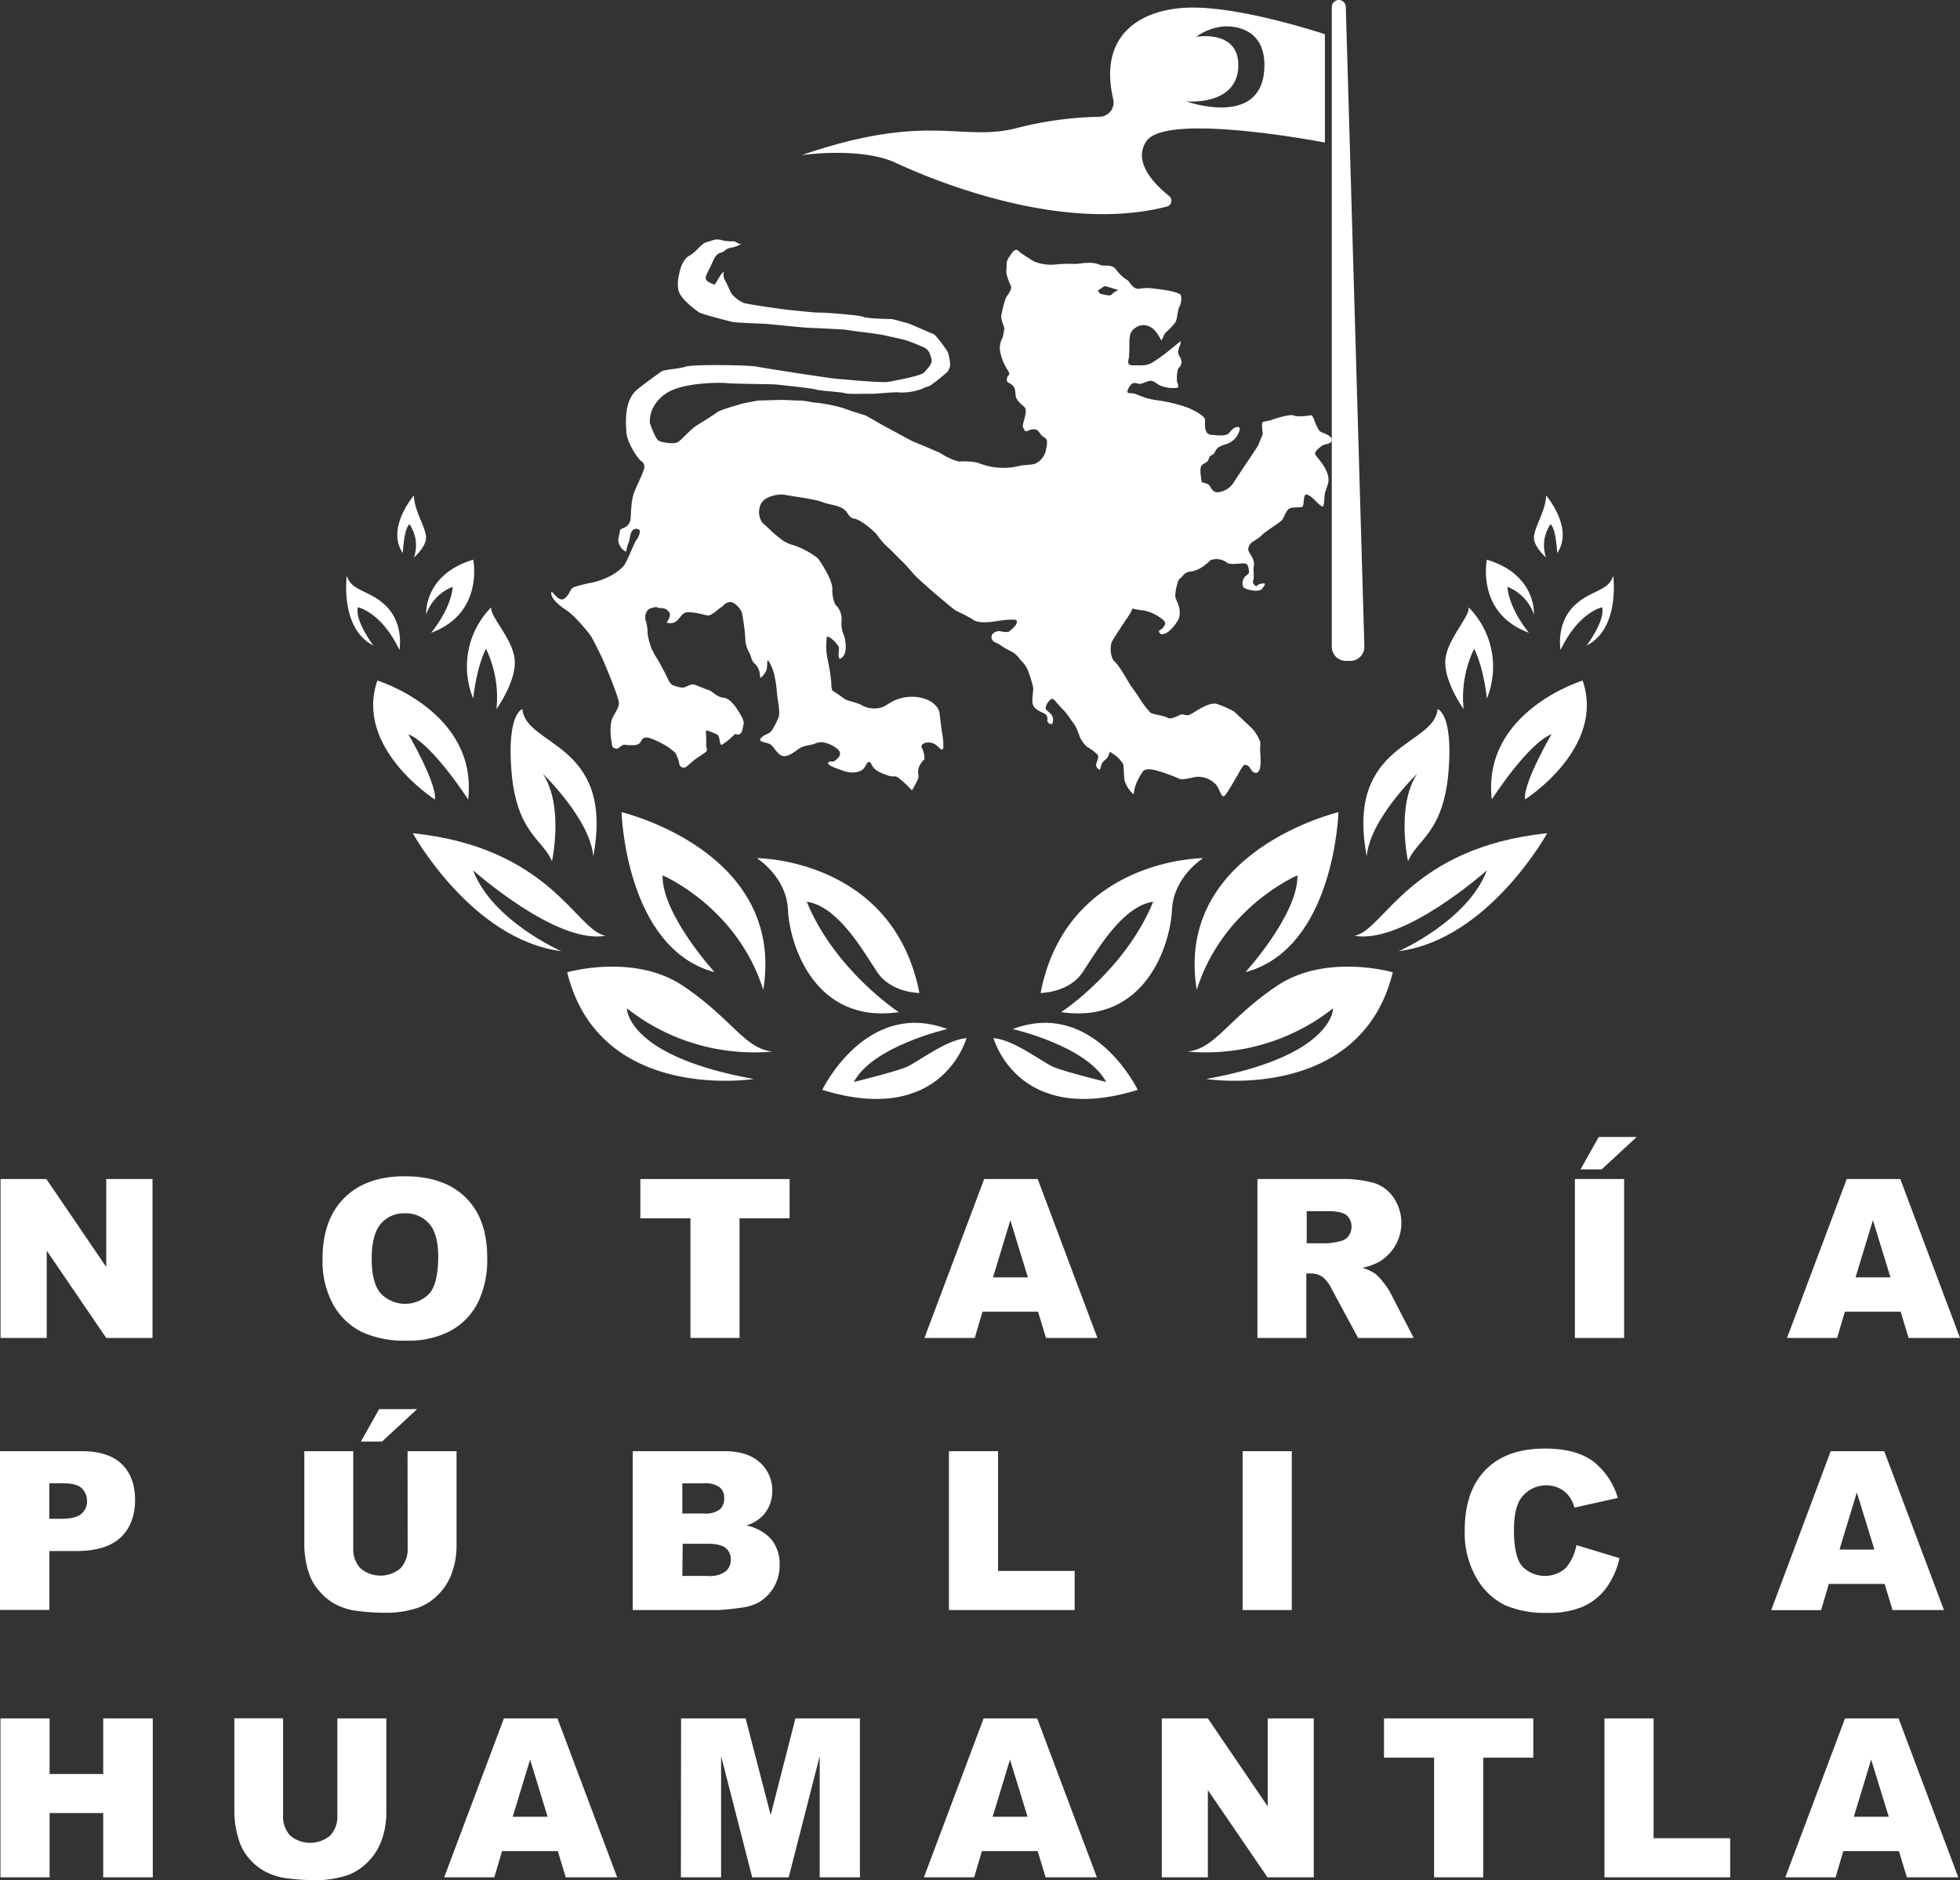 <svg xmlns="http://www.w3.org/2000/svg" viewBox="0 0 434.89 417.15"><rect x="0" y="0" width="434.89" height="417.15" fill="#333333" stroke="none"/><defs><style>.cls-1{fill:#ffffff;}</style></defs><g id="Capa_2" data-name="Capa 2"><g id="Layer_3" data-name="Layer 3"><path class="cls-1" d="M298.61,1.51l4.12,141.9a3.15,3.15,0,0,1-3.14,3.24h-.94a3.15,3.15,0,0,1-3.15-3.15V1.55A1.56,1.56,0,0,1,297.05,0h0A1.57,1.57,0,0,1,298.61,1.51Z"></path><path class="cls-1" d="M264.68,1.68C254,1.68,243.52,7,247,22a3.17,3.17,0,0,1-3.08,3.91,79.41,79.41,0,0,0-18.6,2.58c-12.21,3-19.53-3.66-47.42,5.93,0,0,13.07-1.92,20.92,1.74,7.56,3.53,36.47,15.8,60.09,9.67a1.34,1.34,0,0,0,.49-2.35c-3.14-2.5-8.22-7.57-5-12.2,4.53-6.45,39.57.35,39.57.35V7.6S276.36,1.68,264.68,1.68Zm-1.49,20.81s11.57,1.15,11.57-8.07c0-7.92-9.36-6.25-9.36-6.25a12.77,12.77,0,0,1,5.79-2.28s9.36-1.14,9.36,8.53C280.55,28.73,263.19,22.49,263.19,22.49Z"></path><path class="cls-1" d="M220.45,230.33s5.26,19.75,32,11.5c0,0-9.75-20.25-27.75-13.5,0,0,16.5,3.75,20.75,11.75,0,0-8.86-2.19-11.5-3.25S225.21,230.79,220.45,230.33Z"></path><path class="cls-1" d="M255.88,200.08c-6.25,15.25-20.42,24.5-20.42,24.5,18.83,2.75,24.25-15.25,24.58-22.67s6.92-11.5,6.92-11.5-30.25,0-36.08,29.92c0,0,6.25,0,9.33-4.59S248.92,201.08,255.88,200.08Z"></path><path class="cls-1" d="M295.79,223.74s.15,10.58-28.16,15.67c0,0,34.25,5.42,41.41-23.67,0,0-14.91-4.33-25.83,3.09s-13.55,13.88-19.75,14.5A45.69,45.69,0,0,0,295.79,223.74Z"></path><path class="cls-1" d="M265.53,219.65c-5-30.84,31.45-39.44,31.45-39.44s-.86,30.22-20.64,35.5c0,0,11.67-12.77,11.55-21.49C287.89,194.22,271.31,201.22,265.53,219.65Z"></path><path class="cls-1" d="M300.55,207.63c6.51-1.13,12.16-19.56,42.75-22.75,0,0-13,23.59-32.93,26.17,0,0,15.36-6.76,19.54-17.94C329.91,193.11,311.48,209.6,300.55,207.63Z"></path><path class="cls-1" d="M303.25,190c-4.79-25.31,15.11-24.33,15.72-32.68,0,0,3.45.93,2.45,13.64-1.09,13.88-7,15.23-9,20.14,0,0-2.7-12.16,2-19.41C314.43,171.73,304,181.68,303.25,190Z"></path><path class="cls-1" d="M351.16,151S328.8,157.85,331,177.38c0,0,7.87-12.28,13.27-14.49,0,0-6.39,10.93-5.89,14.49C338.39,177.38,356.32,166,351.16,151Z"></path><path class="cls-1" d="M325.85,134.75A18.7,18.7,0,0,1,329.91,155s-.62-6.63-2.83-11.05a25,25,0,0,0-2.33,13.39s-4.3-6-4.06-10.71S326.22,136.84,325.85,134.75Z"></path><path class="cls-1" d="M329.91,124.19s-2.46,11.91,9.34,16.21c0,0-4.39-5.16-4.78-10.19a10.09,10.09,0,0,1,5.88,6.14S341,127.5,329.91,124.19Z"></path><path class="cls-1" d="M346.25,144.21s-1-5.53,2.7-9.46,7.86-3.31,9-7c0,0,1.6,11.67-5.9,15.48,0,0,4.18-5.53,3.44-8.48C355.46,134.75,350.3,135.74,346.25,144.21Z"></path><path class="cls-1" d="M343.05,109.94s6.27,7.24,2.46,12.77c0,0-.24-5.4-1.47-6.39a8.24,8.24,0,0,0-1,7.38s-2.69-2.34-2.69-4.43S343.05,113.13,343.05,109.94Z"></path><path class="cls-1" d="M214.44,230.33s-5.26,19.75-32,11.5c0,0,9.75-20.25,27.75-13.5,0,0-16.5,3.75-20.75,11.75,0,0,8.86-2.19,11.5-3.25S209.68,230.79,214.44,230.33Z"></path><path class="cls-1" d="M179,200.08c6.25,15.25,20.42,24.5,20.42,24.5-18.83,2.75-24.25-15.25-24.58-22.67s-6.92-11.5-6.92-11.5,30.25,0,36.08,29.92c0,0-6.25,0-9.33-4.59S186,201.08,179,200.08Z"></path><path class="cls-1" d="M139.1,223.74s-.15,10.58,28.16,15.67c0,0-34.25,5.42-41.41-23.67,0,0,14.91-4.33,25.83,3.09s13.55,13.88,19.75,14.5A45.68,45.68,0,0,1,139.1,223.74Z"></path><path class="cls-1" d="M169.36,219.65c5-30.84-31.45-39.44-31.45-39.44s.86,30.22,20.64,35.5c0,0-11.67-12.77-11.55-21.49C147,194.22,163.58,201.22,169.36,219.65Z"></path><path class="cls-1" d="M134.34,207.63c-6.51-1.13-12.16-19.56-42.75-22.75,0,0,13,23.59,32.93,26.17,0,0-15.36-6.76-19.54-17.94C105,193.11,123.41,209.6,134.34,207.63Z"></path><path class="cls-1" d="M131.64,190c4.79-25.31-15.11-24.33-15.72-32.68,0,0-3.45.93-2.45,13.64,1.09,13.88,7,15.23,9,20.14,0,0,2.7-12.16-2-19.41C120.46,171.73,130.9,181.68,131.64,190Z"></path><path class="cls-1" d="M83.73,151s22.36,6.88,20.15,26.41c0,0-7.87-12.28-13.27-14.49,0,0,6.39,10.93,5.89,14.49C96.5,177.38,78.57,166,83.73,151Z"></path><path class="cls-1" d="M109,134.75A18.7,18.7,0,0,0,105,155s.62-6.63,2.83-11.05a25,25,0,0,1,2.33,13.39s4.3-6,4.06-10.71S108.67,136.84,109,134.75Z"></path><path class="cls-1" d="M105,124.19s2.46,11.91-9.34,16.21c0,0,4.39-5.16,4.78-10.19a10.09,10.09,0,0,0-5.88,6.14S93.92,127.5,105,124.19Z"></path><path class="cls-1" d="M88.64,144.21s1-5.53-2.7-9.46-7.86-3.31-9-7c0,0-1.6,11.67,5.9,15.48,0,0-4.18-5.53-3.44-8.48C79.43,134.75,84.59,135.74,88.64,144.21Z"></path><path class="cls-1" d="M91.84,109.94s-6.27,7.24-2.46,12.77c0,0,.24-5.4,1.47-6.39a8.24,8.24,0,0,1,1,7.38s2.69-2.34,2.69-4.43S91.84,113.13,91.84,109.94Z"></path><path class="cls-1" d="M293.28,98.94c.64-.51,2.07-.29,2.21-1.29s-2-1.58-2.5-1.86-1.29-2.29-1.43-2.72a4.56,4.56,0,0,0-.5-.95s-3.08.52-3.93.09-4.37.72-4.87.93-1.71.36-2.07.5,0,2.65,0,2.65-.93,2.29-1,2.5-4.44,6.65-5.44,8.23a4.58,4.58,0,0,1-3.64,2.21c-1.08,0-1.51-1.21-1.79-1.57s-1.65-.64-1.65-.64-.57-2.73-.17-3.53,1.45-.66,1.72-1.72.93-.53,1.33-1.46,1.06-1.32,2.38-1.72a4.56,4.56,0,0,0,2.25-1.46c.4-.4,1.46-2.38.53-2.38s-1.32.53-2,1.32-2.39.53-4,.4-1.33-2.39-1.33-3.31-2.78-2.26-3.71-2.66a34.61,34.61,0,0,0-6.62-1.65,15.73,15.73,0,0,1-4.72-1.29c-1.22-.5-1.79-.21-2.07-.42s.07-1,.57-1.65,1-.57,1.71-.36,1.22-.28,2.36-.57,1.51.57,2.58,1a7.64,7.64,0,0,0,3.65.5c.71-.21,0-1,0-1.79a9.68,9.68,0,0,1,.14-1.93c.14-.93.71-.78.86-1.78s-.65-1.58-.72-2.29a3.52,3.52,0,0,1,.43-1.65,3.48,3.48,0,0,0,.14-.93s-2.14,1.72-3,2.43a33.42,33.42,0,0,1-3.15,2.22c-1.5,1-2.86.65-4.36.72s-1.14-.93-1-1.58a28.51,28.51,0,0,0,.12-3V76a9.71,9.71,0,0,1,.09-1.29,2.68,2.68,0,0,1,1.28-2,3,3,0,0,1,3.29-.14c1.29.57,2.43,3,2.43,3l.43-.79a2.36,2.36,0,0,1,.65-1.09,15.28,15.28,0,0,0,2-2.12c.5-.72.5-2.65.86-3.37a3.87,3.87,0,0,0,.43-2.57c-.22-1-5.15-1.5-5.87-1.57a9.44,9.44,0,0,0-3.29,0c-1.57.28-2.14-1.58-2.79-1.93a9.07,9.07,0,0,1-2.5-2.36c-1-1.29-2.65-.58-3.5-1a6,6,0,0,0-2.86-.43c-1.15,0-1.72.22-2.87.22a30.29,30.29,0,0,0-4.29.14,9.88,9.88,0,0,1-4.5-.64c-.93-.43-2.5-1.57-3-1.86s-.71-.93-1.28-.72-.86.79-1.5,1.72-.36,1.72-.51,2.79,1,3.43,1,3.43c.35.93-.79,2-1.15,2.79a28.72,28.72,0,0,0-.93,3.58c-.28,1.14.79,3,.65,3.22s-.15,1.28-.43,1.93a5,5,0,0,0-.58,2.64,11.52,11.52,0,0,0,1.72,4.51c.86,1.43,0,.86-.14,1.86s.21.78,1,1.36.79,1.14.93,2.43,1.57,2.14,2,2.64.22,1.51-.14,2.86-.36,1.36.07,2.15.79-.14,2.07-.14,1.22,1.14,2.22,1.71.79,1.22.5,2.86a4.24,4.24,0,0,1-2.14,2.94c-.79.5-2.65.28-4.15.71a14.71,14.71,0,0,1-8.8-.79,14.47,14.47,0,0,0-3.93-.28c-1,.07-3.72-1.36-4.18-1.72s-5.48-2.36-6.41-2.79-6.36-3.43-6.65-3.57-3.64-2.15-4-2.22-4.36-1.36-4.79-1.57a36.74,36.74,0,0,0-5.65-1.15c-.86,0-2.79-.5-3.86-.5s-3.22-.14-4-.14-5.36.14-5.36.14-3.51.65-3.86.79-4.37,1.21-5.15,1.79-3,2-4.44,2.86-3.43,3.29-4.36,3.79-3.36.07-4.15-.29-2-3.93-2-3.93-.5-3.65,3.36-6.44,13-2.57,13.8-2.43,10.16.21,10.8.29,8.23.85,9,1.14,5.44.5,6.3.79,5.07.07,5.72.14,5.79-.5,6.43-.29a13.19,13.19,0,0,0,5.08-.85c.86-.51,1.36-.43,1.86-.79a38.71,38.71,0,0,0,3.72-3,3.62,3.62,0,0,0,.57-1.51,12.05,12.05,0,0,0-.5-2.71c-.29-.65-2.72-4-3.29-4.15s-5.15-2.29-5.86-2.43-3-.86-3.44-.86-5.29-.07-6.29-.5-9.37-1-9.72-.93-4.51-.36-6.51-.57-9.44-1.29-10.23-1.58a7.38,7.38,0,0,1-2.65-2c-.42-.64-.78-1.72-1.43-2.93a2.38,2.38,0,0,1-.28-2c-.93.5-1.86,3-2.15,2.86s-1.64-.5-1.86-1.22.43-1.36,1.51-3.86,1.85-1.65,2.64-2.43,1.65-.57,2.65-1,1.93-.93,1.21-.58-1.43-.64-2-.5a9.42,9.42,0,0,1-2.86-.35c-1.14-.22-1.57.14-2.93.5s-2.22,2.14-3.94,3.07-2.21,4-2.21,4a8.73,8.73,0,0,0-.22,3.36c.22,2.07,4,4.72,4.58,5.15s6.51,1.93,7.44,2.14,6.08.36,7.22.43,8,.79,9.3.86,8.51.36,8.94.5,7,.86,8.44,1.22,4.14.85,5.43,1.35,2,.79,3.15,1.29,1.43,1.58,1.71,2.65-1.07,2.21-1.64,2.93-6.37,1.79-7.87,2.07-10.08-.57-11.3-.64-16.23-2.36-17.88-2.72-14.08-.57-15.87,0-4.79.57-5.51,1.15-2.07,1.43-5.08,3.79-2.71,7.08-2.57,9.51,2.5,5.86,3.22,6.43a1.55,1.55,0,0,1,.64,2c-.28,1.07-1.43,3.22-2.14,5.07s-.65,4.72-.79,5.87a2.31,2.31,0,0,1-1.65,2c-.93.43-.57.29-1,2.15s1.72,3.43,1.72,2.93a5.64,5.64,0,0,1,.5-1.79c.29-.79.29-1.72.64-2.43a1.15,1.15,0,0,1,1.72-.5c.5.43-.43,2.14-.72,2.43s-2.07,4.86-2.71,5.58a10.91,10.91,0,0,1-3.65,2.57,15.73,15.73,0,0,1-3.72,1.22,29.56,29.56,0,0,0-3.65.93c-1,.36-.85,1.64-2.21,2.57s-2.79-2.29-2.86-1.28,1.28,2.5,3.29,3.79,5.22,5.29,5.57,5.86,1.72,3.29,2.36,4.65,3.79,8.87,3.79,10.15-1.21,2.51-1.64,3.87a12.31,12.31,0,0,0,0,4.57c.14,1.5.29,1.43.93,1.65s1.14-.79,1.93-.86a12.73,12.73,0,0,0,2.5.07c1.22-.21,1.08-1.07,1.72-1.5s1.72,0,3.07.64a14.93,14.93,0,0,1,4,2.58,7.82,7.82,0,0,1,.93,2.64,1,1,0,0,0,1.57.43c.72-.64,1.86-1.57,1.86-1.57s1-.72,2.08-1.43.35-1.07.42-1.79-.07-2.93-.07-3.15,1.58.36,2.43.79.51,2.58,1.15,2.29a14.8,14.8,0,0,0,2.65-2.15c.57-.57.57.22,1.28-.21s.57-1.22.86-2.15-1.22-3-1.57-3.57-1.65-2.29-2.93-2.36-2.51-1.43-3-1.58-2.57-1-3.29-1.28-1.29.14-2.14.5-2.15-.22-2.65-.36-1.07-1-1.29-1.57-1.86-3.65-2.14-4.08a20,20,0,0,1-1.43-2.57,19.07,19.07,0,0,1-.86-3.15,11.31,11.31,0,0,0-.29-2.65,2.53,2.53,0,0,1,0-2.14c.36-.79.79-.93,1.72-1.15s.5.15,1.43.15a2.13,2.13,0,0,1,2,1.07c.43.71-.64,2.15-.64,2.15,2.5.71,2.86-1.65,4-2.15s4.29.43,5.08.57,2.22-1.29,3.08-1.86.5-.71,1.64-1.07,2.72,1.5,2.93,2.43a44.09,44.09,0,0,1,.72,5.44,6.39,6.39,0,0,0,1,3.5c.29.64.43,1.72,1.07,2.22a3.36,3.36,0,0,1,1,1.57c.21.43.16,1.86.44,1.57a5.85,5.85,0,0,0,1-1.28c.5-.79.29-2.29.43-2.51s.72.93.93,1.43a9.66,9.66,0,0,1,.65,2.15,24.92,24.92,0,0,1,.5,3.36c.07,1.65.85,4.58.35,5.72a17.66,17.66,0,0,1-1.5,2.86c-.57.86-1.43.72-2.29,1.58s.43.93,1.51,1.28,1.07,1.08,2.43,2.36,3.29-.43,4.43-1.21,2.79-.72,3.65-1.15,2.36-.43,4.36.86.72,2.36,0,2.93-1.07-.07-1.5.43.86,1,3.29,1.86,4.15.07,4.65-.64.93-2.15,1.64-.72,2.15,1.86,3.51,2.36,1.43,0,2.28.43a22.24,22.24,0,0,1,3.15,2.93,23.77,23.77,0,0,0,1.36-2.57c.29-.79-.21-1.29.14-2.43a4.63,4.63,0,0,1,1.29-1.93,5.77,5.77,0,0,0-.5-2.36c-.5-.86.29-1.22,1.14-1.36a3,3,0,0,1,2.29.86c.57.5,1.08,1.21,1.25.21a13.88,13.88,0,0,0-.32-3.36c-.07-.64-.57-4.51-.57-4.51s-.43-2-3.36-2.93a9.32,9.32,0,0,0-6.44.36c-1,.43-1.64.93-2.72,1.5a5.8,5.8,0,0,1-4.5-.28c-.93-.65-3.08-1-3.72-1.36s-2.07-1.5-2.72-1.79-.43-1.86-.57-2.58-.14-1.5-.36-2.57-.57-2.86-.64-3.58a16.94,16.94,0,0,1,.07-3.36c.14-.21.72.07,1.29.58a5.63,5.63,0,0,1,1.36,1.64c.21.5-.57,3.5.78,2.29s.58-4.65.22-5.22a6.83,6.83,0,0,1-.36-3.22,4.4,4.4,0,0,0-1.14-3c-.36-.17-1-1.83-.93-3.76s-2.58-6-3.22-6.8a18.42,18.42,0,0,0-5.51-2.93,7.39,7.39,0,0,1-2.36-1.07,28.37,28.37,0,0,1-2.93-2.51c-.57-.57-1.5-1.35-1.5-1.35a4.15,4.15,0,0,1-.43-3.94c.86-2.36,4.93-2.43,5.29-2.29s7,1,8.3,1.58,3.5.71,4.72,1.5,1.21,2.07,2.5,2.22,4.43,2.71,5.15,3.73a14.66,14.66,0,0,0,2.22,2.56c.35.21,2.93,2.93,3.36,3.29s2.07,2.29,2.71,3,4.51,4.08,4.51,4.08,3.65,3.07,4.22,3.5,3,1.43,4.22,2.29,3.86.5,4.79.36l2.07-.29a14.07,14.07,0,0,1,2.36-.07c.79,0,.43.93.15,1.29a12.15,12.15,0,0,1-1.36,1.29c-.43.35-2.22-.08-2.22-.08s-1.57.08-1.71,1.22,1.07,1.36,1.71,1.72a14.49,14.49,0,0,0,2.5,1.5,5.15,5.15,0,0,1,2.15,1.93,6.74,6.74,0,0,1,1.79,2.57,32.54,32.54,0,0,1,1.07,3.51c.14.78-.43,3,0,4s1.65,1.43,2.36,1.79a1.31,1.31,0,0,1,.79,1.5c-.07.65.93,1.22,1.14.72a2.15,2.15,0,0,0,0-1.5c-.14-.5-1.14-1.22-1.43-1.58s.22-1.43.86-2.07,1.07.07,1.5.57,1.07,1.22,1.65,1.79,1.71,2.29,2.43,3.29a13.8,13.8,0,0,1,1.07,2.57,7,7,0,0,0,1.57,2.15,9.56,9.56,0,0,1,2.44,1.86c.21.5-.15,1.21-.36,1.86a1.18,1.18,0,0,0,.71,1.36c.29,0,.22-1,.72-1.65s1.07-.71,1.36-1.72.43-.35.93-.14a7.31,7.31,0,0,1,2.21,2.22c.22.57.15,2.57.36,3.79a6.84,6.84,0,0,0,2,3,9,9,0,0,1,.79-2.93,11.82,11.82,0,0,1,1.36-2.29c.64-.64,2.22-.28,2.72-.14a35.73,35.73,0,0,1,5.07,1.79c.72.5,2.65-.15,4.15-.36a5.57,5.57,0,0,1,4.08,1.64c.93.86,1.29,3.51,2.14,2.44s2.22-3.58,2.72-4.37a15.75,15.75,0,0,1,1.29-2.14c.57-.65,1.43.36,1.43.36s.79,1.71,1.79,1.07.5-4.65.5-5.15a11.79,11.79,0,0,0,.07-1.57,11.73,11.73,0,0,0-1.29-2.36,8.48,8.48,0,0,0-.71-.79l-3.79-3.58a22.66,22.66,0,0,0-3.87-1.71c-1.71-.5-4.72,1.71-5.79,2.29s-1.64-.22-2.36.14-2.22,1.07-2.79.64-3.43-.78-3.79-1.14a21.36,21.36,0,0,1-2-2.51c-.21-.42-1.79-2.71-2.29-3.36s-2.43-4.36-3.57-5.36-1.15-3.58-.65-4.58,3.58-5.5,3.94-6.08a7,7,0,0,0,.57-1.21,16.2,16.2,0,0,0,2.5.43,9.59,9.59,0,0,1,4.36,2.14c.65.65.43.93.07,1.5s-.57.51-.93.79.29.79.29.79.36.28,1.5-.36a8.78,8.78,0,0,0,2.51-3.07,4.51,4.51,0,0,0,0-2.72c-.15-.72-.65-1.43-.79-2.15a9.61,9.61,0,0,1,.5-2.93c.21-1,.43-.86,1.14-1.64a2.44,2.44,0,0,1,2-1,7.17,7.17,0,0,0,3.14-1.57c.93-.71.5-.57,1.22-1a3.9,3.9,0,0,1,3.43.57c.5.65,3,.14,3.93.22s.86,1.07,1,1.71-.65.86-1,1.36a2.41,2.41,0,0,0-.35,2c.21.72,2.79,1.15,3.5.93s.57-.07,1.15-.93-.08-.64-.65-.57a1.81,1.81,0,0,0-1,.57s-1-.43-.71-1.28-.08-2.29.14-3.29-.57-2.22-1-2.94-.22-1.14.14-1.78,1.79-1.15,2.57-2,4.15-2.88,4.58-3.45.86-2.07,1.57-2.5,2.65-.14,2.94-.45.21-1.41.43-2.27,1.28-.07,1.78.36,2.08,2.22,2.36,1.86.29-2.72.43-3.08.65-1.93.65-1.93c.78-3-2.79-6-2.86-6.62S292.63,99.44,293.28,98.94ZM243.67,64.37c.19,0,1.18-.86,1.51-.86s2.51.73,3,.86a3.61,3.61,0,0,0-1.47.92c-.33.53-1.58.07-2.18,0S243.47,64.37,243.67,64.37Z"></path><path class="cls-1" d="M.12,261.61H10.29l13.28,19.51V261.61H33.84v35.26H23.57l-13.2-19.36v19.36H.12Z"></path><path class="cls-1" d="M71.57,279.26q0-8.62,4.81-13.44T89.78,261q8.79,0,13.56,4.73T108.1,279A21.62,21.62,0,0,1,106,289.11a14.86,14.86,0,0,1-6,6.16,19.82,19.82,0,0,1-9.8,2.2,22.46,22.46,0,0,1-9.87-1.9,14.87,14.87,0,0,1-6.34-6A20,20,0,0,1,71.57,279.26Zm10.9.05q0,5.34,2,7.68a7.5,7.5,0,0,0,10.83,0q1.93-2.28,1.93-8.2,0-5-2-7.27a6.88,6.88,0,0,0-5.45-2.3,6.64,6.64,0,0,0-5.29,2.33Q82.47,273.93,82.47,279.31Z"></path><path class="cls-1" d="M142.08,261.61H175.2v8.71H164.09v26.55H153.2V270.32H142.08Z"></path><path class="cls-1" d="M230.33,291.05H218l-1.72,5.82H205.12l13.25-35.26h11.88l13.25,35.26H232.09Zm-2.26-7.62-3.89-12.68-3.85,12.68Z"></path><path class="cls-1" d="M279,296.87V261.61h18.15a26.24,26.24,0,0,1,7.72.87,8.26,8.26,0,0,1,4.31,3.21,10,10,0,0,1-3.06,14.22,13,13,0,0,1-3.83,1.4,10.8,10.8,0,0,1,2.84,1.3,11.25,11.25,0,0,1,1.74,1.85,14.6,14.6,0,0,1,1.53,2.19l5.27,10.22H301.34l-5.82-10.78a8.13,8.13,0,0,0-2-2.71,4.56,4.56,0,0,0-2.67-.82h-1v14.31Zm10.94-21h4.59a16.47,16.47,0,0,0,2.89-.48,2.94,2.94,0,0,0,1.77-1.11,3.28,3.28,0,0,0,.68-2,3.23,3.23,0,0,0-1.08-2.62c-.72-.61-2.08-.92-4.07-.92h-4.78Z"></path><path class="cls-1" d="M349.44,261.61h10.92v35.26H349.44Zm5.29-9.33h8.42l-7.77,7.19h-4.69Z"></path><path class="cls-1" d="M421.72,291.05H409.35l-1.72,5.82H396.51l13.25-35.26h11.88l13.25,35.26H423.48Zm-2.26-7.62-3.89-12.68-3.86,12.68Z"></path><path class="cls-1" d="M0,322H18.11c3.94,0,6.9.94,8.86,2.81s3,4.55,3,8-1.07,6.34-3.21,8.34-5.41,3-9.8,3h-6v13.08H0Zm10.94,15h2.67c2.1,0,3.58-.37,4.43-1.1a3.52,3.52,0,0,0,1.27-2.8,3.94,3.94,0,0,0-1.1-2.81c-.74-.77-2.13-1.16-4.17-1.16h-3.1Z"></path><path class="cls-1" d="M90.43,322H101.3v21a17.64,17.64,0,0,1-1,5.9,12.76,12.76,0,0,1-3,4.86,12.24,12.24,0,0,1-4.37,2.92,22,22,0,0,1-7.62,1.17,48.07,48.07,0,0,1-5.62-.36,14.53,14.53,0,0,1-5.08-1.43,12.5,12.5,0,0,1-3.74-3A11,11,0,0,1,68.52,349a20.8,20.8,0,0,1-1-6V322H78.38v21.5A6.12,6.12,0,0,0,80,348a6.89,6.89,0,0,0,8.85,0,6.13,6.13,0,0,0,1.6-4.53Zm-6.31-9.33h8.42l-7.77,7.19H80.08Z"></path><path class="cls-1" d="M140.4,322h20.4q5.08,0,7.82,2.52a8.19,8.19,0,0,1,2.73,6.25,7.93,7.93,0,0,1-1.94,5.37,8.71,8.71,0,0,1-3.8,2.35,9.92,9.92,0,0,1,5.59,3.14,8.68,8.68,0,0,1,1.79,5.6,9.57,9.57,0,0,1-1.28,4.92,9.42,9.42,0,0,1-3.48,3.47,11.58,11.58,0,0,1-4.14,1.15,47.76,47.76,0,0,1-4.88.48H140.4Zm11,13.83h4.74a5.49,5.49,0,0,0,3.55-.88,3.23,3.23,0,0,0,1-2.54,3,3,0,0,0-1-2.4,5.36,5.36,0,0,0-3.48-.87h-4.81Zm0,13.85H157a6.1,6.1,0,0,0,4-1,3.35,3.35,0,0,0,1.15-2.68,3.13,3.13,0,0,0-1.14-2.52c-.76-.63-2.1-.94-4-.94h-5.53Z"></path><path class="cls-1" d="M210.55,322h10.9v26.57h17v8.68h-27.9Z"></path><path class="cls-1" d="M275.71,322h10.91v35.25H275.71Z"></path><path class="cls-1" d="M349.78,342.84l9.55,2.89a17.74,17.74,0,0,1-3,6.71,13,13,0,0,1-5.13,4.06,19.1,19.1,0,0,1-7.8,1.37,22.58,22.58,0,0,1-9.4-1.67,14.88,14.88,0,0,1-6.28-5.87A19.87,19.87,0,0,1,325,339.56q0-8.74,4.65-13.45t13.17-4.69q6.66,0,10.48,2.69a15.86,15.86,0,0,1,5.66,8.27l-9.62,2.14a8.2,8.2,0,0,0-1.06-2.35,6.18,6.18,0,0,0-2.24-1.93,6.88,6.88,0,0,0-8.63,2.31q-1.49,2.2-1.49,6.94,0,5.86,1.78,8a7,7,0,0,0,9.73.42A10.91,10.91,0,0,0,349.78,342.84Z"></path><path class="cls-1" d="M418.16,351.45H405.79l-1.72,5.82H393L406.2,322h11.88l13.25,35.25H419.92Zm-2.26-7.62L412,331.16l-3.85,12.67Z"></path><path class="cls-1" d="M.1,381.29H11v12.34h11.9V381.29h11v35.26h-11V402.29H11v14.26H.1Z"></path><path class="cls-1" d="M74.85,381.29H85.72v21a17.68,17.68,0,0,1-1,5.9,12.77,12.77,0,0,1-3,4.85A12.19,12.19,0,0,1,77.33,416a21.87,21.87,0,0,1-7.62,1.18,48.07,48.07,0,0,1-5.62-.36A14.68,14.68,0,0,1,59,415.36a12.65,12.65,0,0,1-3.74-3A11.07,11.07,0,0,1,53,408.26a20.86,20.86,0,0,1-1-6v-21H62.81V402.8a6.15,6.15,0,0,0,1.59,4.5,6.9,6.9,0,0,0,8.85,0,6.12,6.12,0,0,0,1.6-4.53Z"></path><path class="cls-1" d="M123.77,410.73H111.4l-1.72,5.82H98.56l13.25-35.26h11.88l13.25,35.26H125.53Zm-2.26-7.62-3.89-12.68-3.86,12.68Z"></path><path class="cls-1" d="M151.12,381.29h14.32L171,402.74l5.49-21.45h14.31v35.26h-8.92V389.66L175,416.55H166.9L160,389.66v26.89h-8.92Z"></path><path class="cls-1" d="M230.24,410.73H217.87l-1.72,5.82H205l13.25-35.26h11.88l13.25,35.26H232ZM228,403.11l-3.9-12.68-3.85,12.68Z"></path><path class="cls-1" d="M257.78,381.29H268l13.28,19.51V381.29H291.5v35.26H281.23L268,397.19v19.36H257.78Z"></path><path class="cls-1" d="M307.09,381.29h33.12V390H329.1v26.55H318.2V390H307.09Z"></path><path class="cls-1" d="M356,381.29h10.9v26.58h17v8.68H356Z"></path><path class="cls-1" d="M421.34,410.73H409l-1.72,5.82H396.13l13.25-35.26h11.88l13.25,35.26H423.1Zm-2.26-7.62-3.9-12.68-3.85,12.68Z"></path></g></g></svg>
